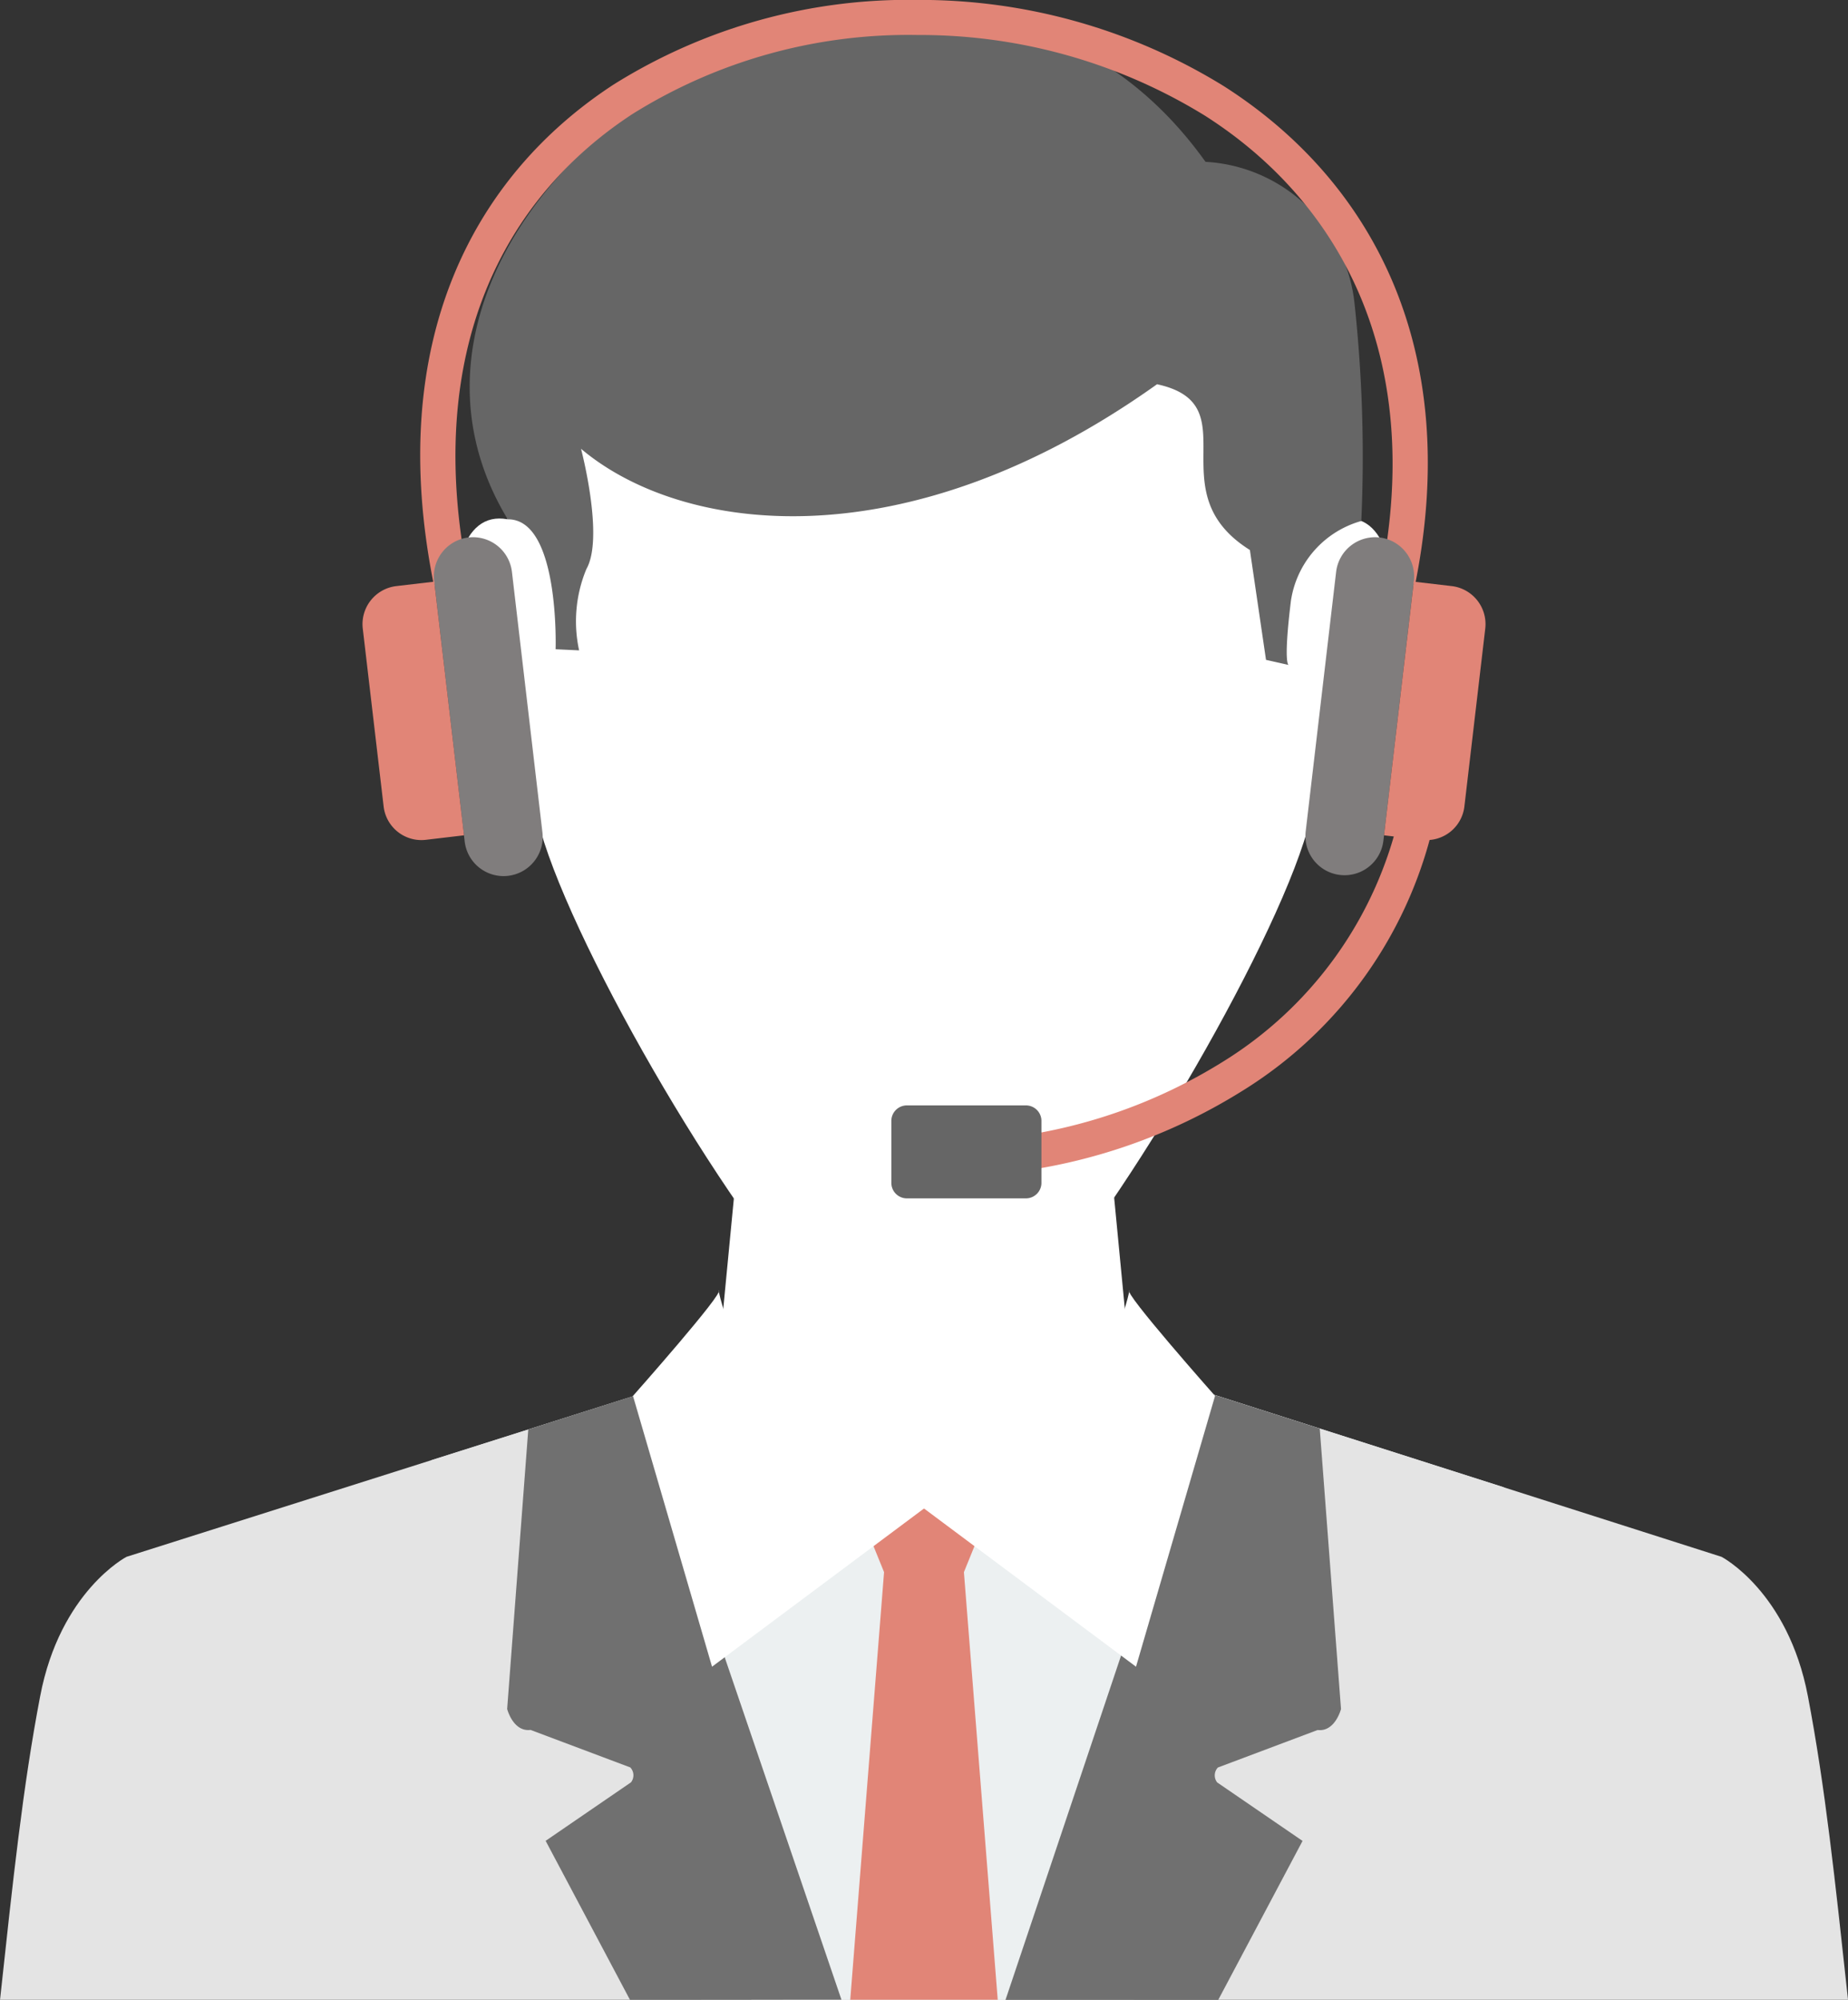 <svg xmlns="http://www.w3.org/2000/svg" viewBox="0 0 86.883 94">
    <rect x="0" y="0" width="86.883" height="94" fill="#333333" stroke="none"/>
    <defs>
        <style>
            .cls-1{fill:#fff}.cls-2{fill:#ecf0f1}.cls-3{fill:#e18577}.cls-4{fill:#e4e4e4}.cls-5{fill:#707070}.cls-6{fill:#666}.cls-7{fill:#807d7d}
        </style>
    </defs>
    <g id="video-chat" transform="translate(-87.979 -82.767)">
        <path id="Path_6673" data-name="Path 6673" class="cls-1" d="M354.5 233.056h-16.428l-1.331 13.844-2.363 1.9-4.987 3.174 11.128 26.287h11.538l11.129-26.287-4.986-3.174-2.365-1.9-1.33-13.85z" transform="translate(-214.866 -101.497)"/>
        <path id="Path_6674" data-name="Path 6674" class="cls-2" d="M352.746 268.96l13.62 4.346-17.41 24.094H331l-15.084-25.356 9.623-3.05 8.474 5.982h10.159z" transform="translate(-207.686 -120.631)"/>
        <path id="Path_6675" data-name="Path 6675" class="cls-3" d="M364.65 280.519l-1.165 2.871 1.59 20.1h-6.934l1.59-20.1-1.165-2.871 3.041-.122 3.042.122z" transform="translate(-230.188 -126.726)"/>
        <path id="Path_6676" data-name="Path 6676" class="cls-4" d="M329.407 268.8l24.091 7.69s3.119 1.62 4.06 6.553c.817 4.278 1.276 8.643 1.886 14.269h-39.616zm-56.846 28.512c.609-5.626 1.069-9.992 1.887-14.269.94-4.932 4.059-6.553 4.059-6.553l23.927-7.584 9.687 28.406z" transform="translate(-184.581 -120.546)"/>
        <path id="Path_6677" data-name="Path 6677" class="cls-5" d="M356.61 268.8l5.2 1.659 1 13.185s-.276 1.084-1.1.986l-4.689 1.763a.538.538 0 0 0-.033.7l4.014 2.75-3.965 7.473h-10l9.573-28.516zm-27.229 28.512l-3.965-7.473 4.013-2.75a.537.537 0 0 0-.033-.7l-4.689-1.763c-.825.1-1.1-.986-1.1-.986l.993-13.14 5.036-1.6 9.687 28.406z" transform="translate(-211.784 -120.546)"/>
        <path id="Path_6678" data-name="Path 6678" class="cls-1" d="M359.464 155.336c0 1.287.469 2.547.435 3.782 4.4-.817 2.277 12.263-.215 14.061-.2.143-.685-.176-1.1-.438-.864 4.81-8.239 17.665-12.93 23.076-1.3 1.5-9.267 1.476-10.556.056-4.8-5.286-12.17-18.3-13.039-23.132-.411.262-.9.581-1.1.438-2.491-1.8-4.618-14.877-.213-14.061-.036-1.235.434-2.495.434-3.782.244-10.157 9.447-15.228 19.138-15.271 9.699.044 18.902 5.114 19.146 15.271z" transform="translate(-208.905 -51.942)"/>
        <path id="Path_6679" data-name="Path 6679" class="cls-6" d="M354.432 136.787a7.458 7.458 0 0 1 7.006 6.682 67.114 67.114 0 0 1 .316 10.2 4.6 4.6 0 0 0-3.309 3.754c-.369 3.013-.106 3.013-.106 3.013l-1.065-.24-.758-5.164c-4.4-2.754.034-6.836-4.365-7.791-11.876 8.465-22.355 7.016-27.081 3.034 0 0 1.1 4.165.253 5.65a6.4 6.4 0 0 0-.343 3.825l-1.105-.053s.2-6.134-2.251-6.107c-9.318-15.384 20.178-34.493 32.808-16.8z" transform="translate(-209.774 -46.413)"/>
        <g id="Group_1789" data-name="Group 1789" transform="translate(117.738 143.43)">
            <path id="Path_6680" data-name="Path 6680" class="cls-1" d="M375.226 258.471c-.344.024 4.022 4.95 4.022 4.95l-3.716 12.728-9.966-7.436c5.482-2.69 8.753-6.174 9.66-10.241z" transform="translate(-351.882 -258.471)"/>
            <path id="Path_6681" data-name="Path 6681" class="cls-1" d="M340.292 258.471c.344.024-4.022 4.95-4.022 4.95l3.717 12.728 9.966-7.436c-5.482-2.69-8.754-6.174-9.662-10.241z" transform="translate(-336.27 -258.471)"/>
        </g>
        <path id="Path_6682" data-name="Path 6682" class="cls-3" d="M360.017 155.727c2.084-10.4-1.945-17.666-8.273-21.695a25.55 25.55 0 0 0-13.505-3.789 24.463 24.463 0 0 0-13.382 3.7c-6.089 3.964-9.873 11.184-7.75 21.78l-1.62.323c-2.28-11.376 1.85-19.172 8.474-23.483a26.113 26.113 0 0 1 14.284-3.969 27.2 27.2 0 0 1 14.382 4.047c6.869 4.373 11.251 12.22 9.009 23.405l-1.62-.323z" transform="translate(-207.12 -45.831)"/>
        <path id="Path_6683" data-name="Path 6683" class="cls-7" d="M317.856 182.672a1.843 1.843 0 0 0-1.613 2.041l1.432 12.209a1.84 1.84 0 1 0 3.654-.429l-1.429-12.209a1.844 1.844 0 0 0-2.044-1.612z" transform="translate(-207.853 -74.641)"/>
        <path id="Path_6684" data-name="Path 6684" class="cls-3" d="M310.64 187.34l1.783-.209 1.4 11.923-1.8.212a1.787 1.787 0 0 1-1.978-1.563l-.982-8.37a1.8 1.8 0 0 1 1.577-1.993z" transform="translate(-204.029 -77.024)"/>
        <path id="Path_6685" data-name="Path 6685" class="cls-7" d="M407.442 182.672a1.842 1.842 0 0 1 1.612 2.041l-1.432 12.209a1.839 1.839 0 1 1-3.654-.429l1.432-12.209a1.844 1.844 0 0 1 2.041-1.612z" transform="translate(-254.603 -74.641)"/>
        <g id="Group_1790" data-name="Group 1790" transform="translate(135.312 110.107)">
            <path id="Path_6686" data-name="Path 6686" class="cls-3" d="M415.051 187.34l-1.784-.209-1.4 11.923 1.8.212a1.787 1.787 0 0 0 1.978-1.563l.982-8.37a1.8 1.8 0 0 0-1.573-1.993z" transform="translate(-394.131 -187.131)"/>
            <path id="Path_6687" data-name="Path 6687" class="cls-3" d="M392.361 210.5a18.443 18.443 0 0 1-8.317 11.654 24.813 24.813 0 0 1-10.15 3.569v1.657a26.526 26.526 0 0 0 11.035-3.838 20.042 20.042 0 0 0 9.136-13.042z" transform="translate(-373.894 -199.582)"/>
        </g>
        <path id="Path_6688" data-name="Path 6688" class="cls-6" d="M363 239.836h5.6a.73.73 0 0 1 .729.728v2.914a.731.731 0 0 1-.729.728H363a.73.73 0 0 1-.728-.728v-2.914a.73.73 0 0 1 .728-.728z" transform="translate(-232.387 -105.111)"/>
    </g>
</svg>
